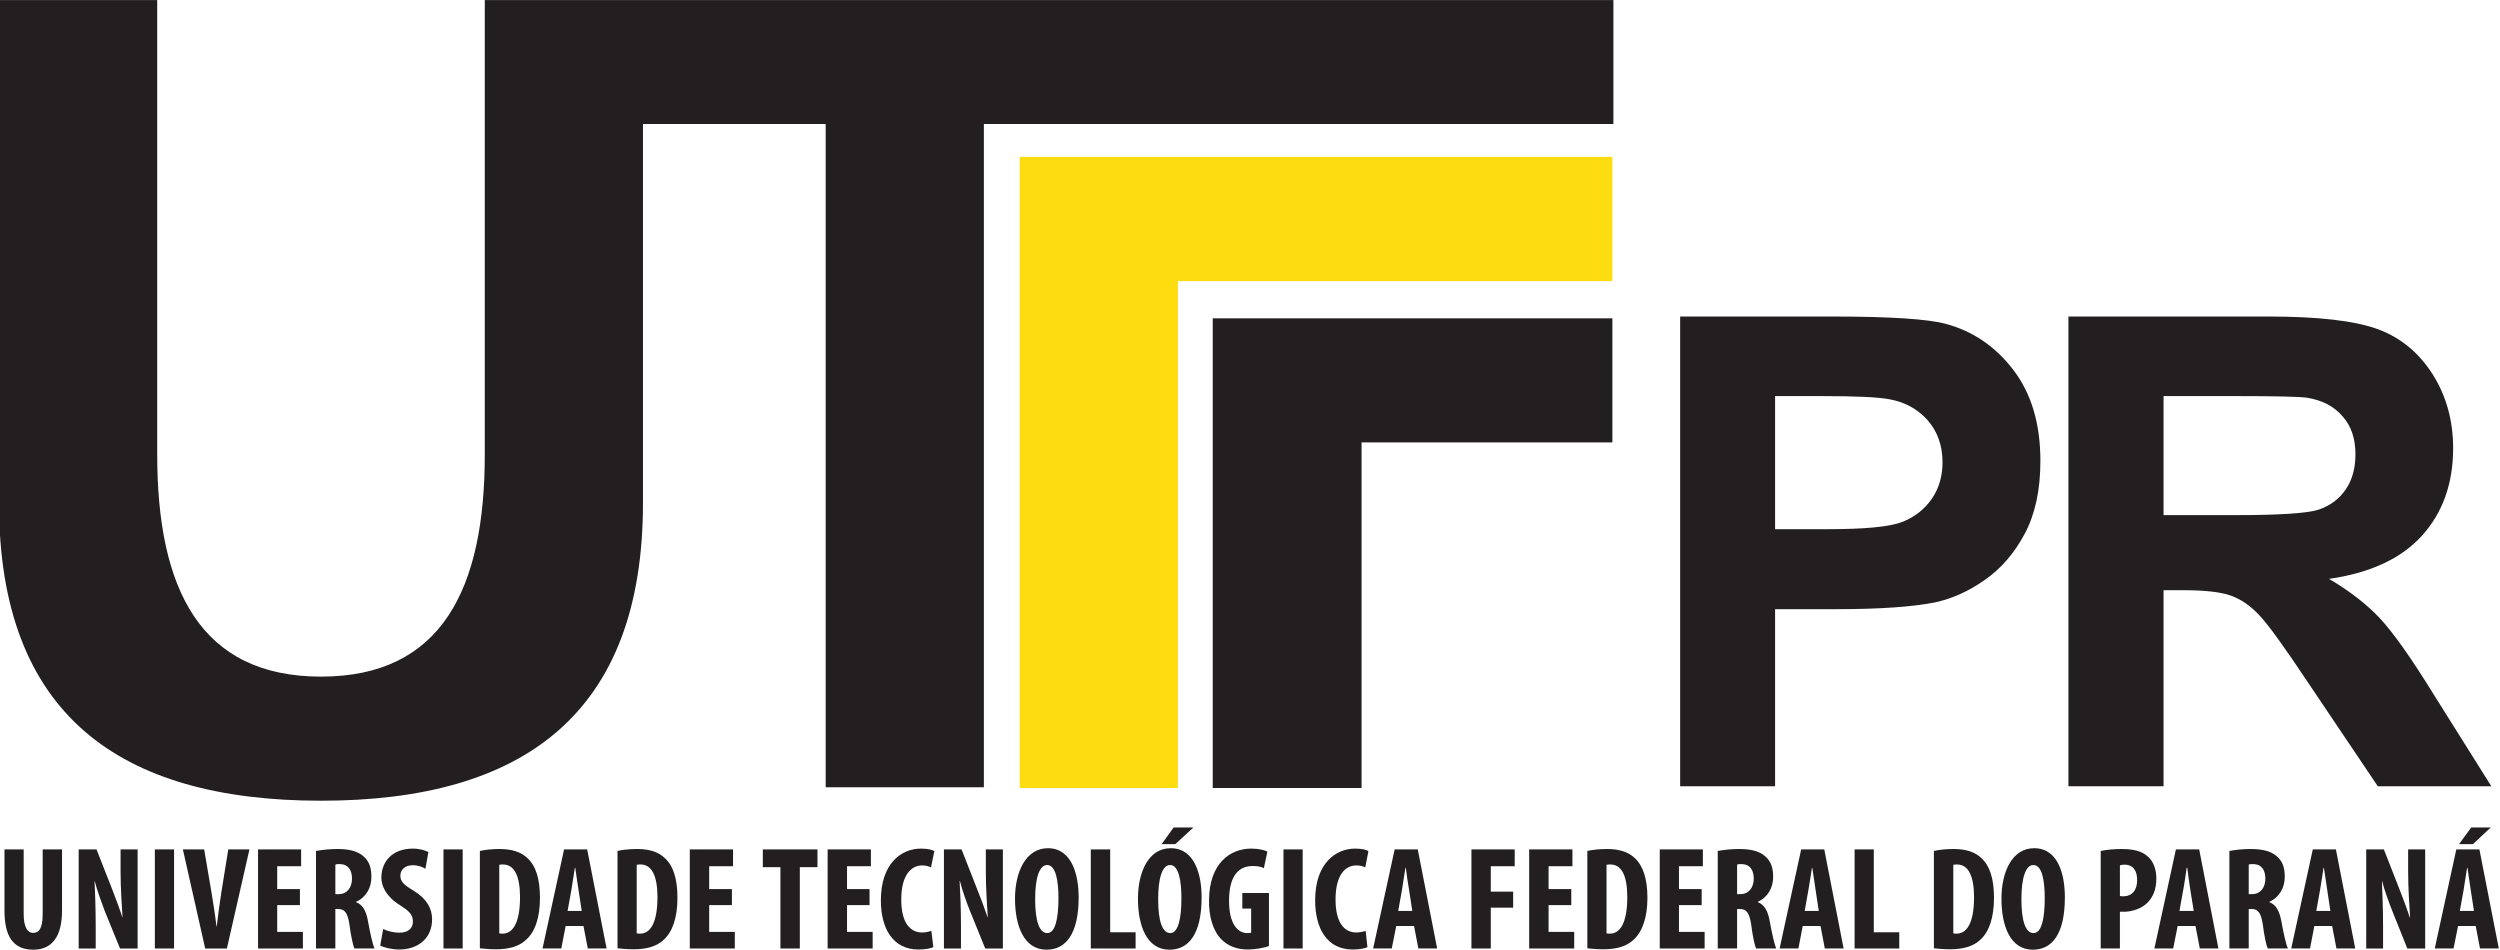 <?xml version="1.0" encoding="UTF-8" standalone="no"?>
<!-- Created with Inkscape (http://www.inkscape.org/) -->

<svg
   xmlns:dc="http://purl.org/dc/elements/1.1/"
   xmlns:cc="http://creativecommons.org/ns#"
   xmlns:rdf="http://www.w3.org/1999/02/22-rdf-syntax-ns#"
   xmlns:svg="http://www.w3.org/2000/svg"
   xmlns="http://www.w3.org/2000/svg"
   xmlns:sodipodi="http://sodipodi.sourceforge.net/DTD/sodipodi-0.dtd"
   xmlns:inkscape="http://www.inkscape.org/namespaces/inkscape"
   width="180"
   height="68.375"
   id="svg4948"
   version="1.1"
   inkscape:version="0.48.3.1 r9886"
   sodipodi:docname="Novo documento 8">
  <defs
     id="defs4950">
    <clipPath
       clipPathUnits="userSpaceOnUse"
       id="clipPath62978">
      <path
         inkscape:connector-curvature="0"
         d="m 247.383,96.207 11.824,0 0,-12.613 -11.824,0 0,12.613 z"
         id="path62980" />
    </clipPath>
    <clipPath
       clipPathUnits="userSpaceOnUse"
       id="clipPath62986">
      <path
         inkscape:connector-curvature="0"
         d="M 0,0 309,0 309,437 0,437 0,0 z"
         id="path62988" />
    </clipPath>
  </defs>
  <sodipodi:namedview
     id="base"
     pagecolor="#ffffff"
     bordercolor="#666666"
     borderopacity="1.0"
     inkscape:pageopacity="0.0"
     inkscape:pageshadow="2"
     inkscape:zoom="0.35"
     inkscape:cx="30.11128"
     inkscape:cy="11.438078"
     inkscape:document-units="px"
     inkscape:current-layer="layer1"
     showgrid="false"
     fit-margin-top="0"
     fit-margin-left="0"
     fit-margin-right="0"
     fit-margin-bottom="0"
     inkscape:window-width="1600"
     inkscape:window-height="876"
     inkscape:window-x="0"
     inkscape:window-y="24"
     inkscape:window-maximized="1" />
  <g
     inkscape:label="Camada 1"
     inkscape:groupmode="layer"
     id="layer1"
     transform="translate(-319.889,-475.425)">
    <g
       id="g64238"
       transform="matrix(3.609,0,0,-3.603,-499.497,833.351)">
      <g
         id="g62974">
        <g
           clip-path="url(#clipPath62978)"
           id="g62976">
          <g
             transform="translate(0,-0.461)"
             id="g62982">
            <g
               id="g62984" />
            <g
               id="g62990">
              <g
                 id="g62992"
                 clip-path="url(#clipPath62986)">
                <g
                   id="g62994">
                  <path
                     inkscape:connector-curvature="0"
                     id="path62996"
                     style="fill:#fddd10;fill-opacity:1;fill-rule:nonzero;stroke:none"
                     d="m 247.383,84.055 0,12.613 11.824,0 0,-2.484 -8.668,0 0,-10.129 -3.156,0 z" />
                </g>
              </g>
            </g>
          </g>
        </g>
      </g>
      <path
         d="m 270.203,89.047 1.399,0 c 0.91,0 1.476,0.035 1.703,0.113 0.226,0.078 0.402,0.211 0.531,0.399 0.129,0.187 0.195,0.421 0.195,0.703 0,0.316 -0.086,0.57 -0.258,0.761 -0.168,0.196 -0.402,0.321 -0.711,0.371 -0.152,0.02 -0.613,0.032 -1.382,0.032 l -1.477,0 0,-2.379 m -7.75,2.379 0,-2.66 1.035,0 c 0.746,0 1.246,0.046 1.5,0.144 0.25,0.098 0.446,0.254 0.59,0.461 0.145,0.211 0.215,0.453 0.215,0.731 0,0.339 -0.102,0.621 -0.301,0.847 -0.199,0.219 -0.453,0.36 -0.762,0.414 -0.226,0.043 -0.679,0.063 -1.363,0.063 l -0.914,0 z m -1.894,-7.797 0,9.387 3.039,0 c 1.152,0 1.902,-0.051 2.254,-0.145 0.535,-0.141 0.988,-0.445 1.351,-0.918 0.363,-0.473 0.543,-1.082 0.543,-1.824 0,-0.578 -0.105,-1.063 -0.312,-1.453 -0.211,-0.395 -0.477,-0.703 -0.801,-0.926 -0.321,-0.227 -0.649,-0.371 -0.981,-0.445 -0.449,-0.09 -1.105,-0.137 -1.964,-0.137 l -1.235,0 0,-3.539 -1.894,0 z m -9.325,9.351 0,-9.386 2.969,0 0,6.906 5.004,0 0,2.48 -7.973,0 z m -14.523,6.36 0,-9.082 c 0,-2.68 -0.856,-4.438 -3.266,-4.438 -2.414,0 -3.269,1.758 -3.269,4.438 l 0,9.082 -3.156,0 0,-10.051 c 0,-4.215 2.39,-5.949 6.425,-5.949 4.032,0 6.422,1.734 6.422,5.949 l 0,7.574 3.645,0 0,-13.254 3.156,0 0,13.254 12.559,0 0,2.477 -22.516,0 z m 31.594,-15.711 0,9.387 3.988,0 c 1.004,0 1.73,-0.086 2.187,-0.254 0.454,-0.168 0.817,-0.469 1.09,-0.899 0.274,-0.433 0.41,-0.926 0.41,-1.48 0,-0.703 -0.207,-1.285 -0.621,-1.746 -0.414,-0.457 -1.031,-0.746 -1.855,-0.864 0.41,-0.242 0.75,-0.504 1.016,-0.789 0.265,-0.285 0.625,-0.793 1.074,-1.523 l 1.148,-1.832 -2.265,0 -1.372,2.043 c -0.484,0.73 -0.816,1.191 -0.996,1.379 -0.179,0.191 -0.371,0.32 -0.57,0.39 -0.203,0.071 -0.519,0.106 -0.957,0.106 l -0.379,0 0,-3.918 -1.898,0 z"
         style="fill:#231f20;fill-opacity:1;fill-rule:nonzero;stroke:none"
         id="path63000"
         inkscape:connector-curvature="0" />
      <path
         d="m 227.512,82.367 0,-1.289 c 0,-0.289 0.09,-0.379 0.187,-0.379 0.113,0 0.192,0.078 0.192,0.379 l 0,1.289 0.386,0 0,-1.223 c 0,-0.507 -0.191,-0.781 -0.574,-0.781 -0.414,0 -0.574,0.285 -0.574,0.781 l 0,1.223 0.383,0 z"
         style="fill:#231f20;fill-opacity:1;fill-rule:nonzero;stroke:none"
         id="path63002"
         inkscape:connector-curvature="0" />
      <path
         d="m 228.609,80.387 0,1.98 0.356,0 0.305,-0.777 c 0.058,-0.153 0.156,-0.406 0.21,-0.578 l 0.004,0 c -0.011,0.207 -0.039,0.55 -0.039,0.918 l 0,0.437 0.34,0 0,-1.98 -0.351,0 -0.305,0.75 c -0.063,0.168 -0.156,0.418 -0.199,0.597 l -0.004,0 c 0.008,-0.199 0.023,-0.504 0.023,-0.902 l 0,-0.445 -0.34,0 z"
         style="fill:#231f20;fill-opacity:1;fill-rule:nonzero;stroke:none"
         id="path63004"
         inkscape:connector-curvature="0" />
      <path
         d="m 230.129,82.367 0.383,0 0,-1.98 -0.383,0 0,1.98 z"
         style="fill:#231f20;fill-opacity:1;fill-rule:nonzero;stroke:none"
         id="path63006"
         inkscape:connector-curvature="0" />
      <path
         d="m 231.133,80.387 -0.445,1.98 0.425,0 0.145,-0.855 c 0.035,-0.211 0.074,-0.457 0.101,-0.688 l 0.004,0 c 0.028,0.235 0.059,0.473 0.094,0.695 l 0.137,0.848 0.422,0 -0.45,-1.98 -0.433,0 z"
         style="fill:#231f20;fill-opacity:1;fill-rule:nonzero;stroke:none"
         id="path63008"
         inkscape:connector-curvature="0" />
      <path
         d="m 233.023,81.254 -0.453,0 0,-0.535 0.512,0 0,-0.332 -0.894,0 0,1.98 0.859,0 0,-0.336 -0.477,0 0,-0.457 0.453,0 0,-0.32 z"
         style="fill:#231f20;fill-opacity:1;fill-rule:nonzero;stroke:none"
         id="path63010"
         inkscape:connector-curvature="0" />
      <path
         d="m 233.73,81.473 0.067,0 c 0.168,0 0.265,0.136 0.265,0.308 0,0.168 -0.07,0.289 -0.242,0.293 -0.031,0 -0.07,0 -0.09,-0.012 l 0,-0.589 z m -0.386,0.863 c 0.121,0.023 0.273,0.039 0.422,0.039 0.211,0 0.398,-0.031 0.527,-0.148 0.121,-0.106 0.156,-0.239 0.156,-0.411 0,-0.211 -0.101,-0.402 -0.304,-0.496 l 0,-0.008 c 0.132,-0.05 0.203,-0.179 0.238,-0.39 0.039,-0.219 0.094,-0.465 0.129,-0.535 l -0.403,0 c -0.023,0.054 -0.07,0.254 -0.097,0.472 -0.035,0.246 -0.098,0.317 -0.227,0.317 l -0.055,0 0,-0.789 -0.386,0 0,1.949 z"
         style="fill:#231f20;fill-opacity:1;fill-rule:nonzero;stroke:none"
         id="path63012"
         inkscape:connector-curvature="0" />
      <path
         d="m 234.684,80.777 c 0.078,-0.043 0.211,-0.074 0.324,-0.074 0.183,0 0.269,0.094 0.269,0.223 0,0.144 -0.086,0.215 -0.254,0.324 -0.269,0.164 -0.375,0.375 -0.375,0.551 0,0.316 0.211,0.582 0.629,0.582 0.129,0 0.25,-0.035 0.309,-0.071 l -0.059,-0.332 c -0.058,0.036 -0.144,0.071 -0.254,0.071 -0.164,0 -0.246,-0.102 -0.246,-0.207 0,-0.117 0.059,-0.18 0.274,-0.309 0.261,-0.16 0.359,-0.359 0.359,-0.566 0,-0.364 -0.265,-0.602 -0.656,-0.602 -0.156,0 -0.313,0.043 -0.379,0.078 l 0.059,0.332 z"
         style="fill:#231f20;fill-opacity:1;fill-rule:nonzero;stroke:none"
         id="path63014"
         inkscape:connector-curvature="0" />
      <path
         d="m 235.887,82.367 0.383,0 0,-1.98 -0.383,0 0,1.98 z"
         style="fill:#231f20;fill-opacity:1;fill-rule:nonzero;stroke:none"
         id="path63016"
         inkscape:connector-curvature="0" />
      <path
         d="m 237,80.691 c 0.016,-0.007 0.047,-0.007 0.066,-0.007 0.188,0 0.348,0.183 0.348,0.73 0,0.406 -0.105,0.652 -0.34,0.652 -0.023,0 -0.051,0 -0.074,-0.007 l 0,-1.368 z m -0.387,1.645 c 0.098,0.023 0.239,0.039 0.391,0.039 0.25,0 0.426,-0.059 0.551,-0.176 0.172,-0.152 0.257,-0.414 0.257,-0.801 0,-0.398 -0.101,-0.683 -0.277,-0.836 -0.133,-0.128 -0.328,-0.191 -0.605,-0.191 -0.118,0 -0.239,0.012 -0.317,0.02 l 0,1.945 z"
         style="fill:#231f20;fill-opacity:1;fill-rule:nonzero;stroke:none"
         id="path63018"
         inkscape:connector-curvature="0" />
      <path
         d="m 238.645,81.137 -0.063,0.414 c -0.02,0.121 -0.047,0.32 -0.066,0.449 l -0.008,0 c -0.02,-0.129 -0.051,-0.336 -0.07,-0.449 l -0.075,-0.414 0.282,0 z m -0.321,-0.301 -0.086,-0.449 -0.375,0 0.43,1.98 0.461,0 0.387,-1.98 -0.375,0 -0.086,0.449 -0.356,0 z"
         style="fill:#231f20;fill-opacity:1;fill-rule:nonzero;stroke:none"
         id="path63020"
         inkscape:connector-curvature="0" />
      <path
         d="m 239.742,80.691 c 0.02,-0.007 0.047,-0.007 0.07,-0.007 0.184,0 0.344,0.183 0.344,0.73 0,0.406 -0.105,0.652 -0.336,0.652 -0.027,0 -0.054,0 -0.078,-0.007 l 0,-1.368 z m -0.383,1.645 c 0.094,0.023 0.235,0.039 0.391,0.039 0.25,0 0.422,-0.059 0.547,-0.176 0.172,-0.152 0.258,-0.414 0.258,-0.801 0,-0.398 -0.102,-0.683 -0.274,-0.836 -0.133,-0.128 -0.328,-0.191 -0.605,-0.191 -0.121,0 -0.242,0.012 -0.317,0.02 l 0,1.945 z"
         style="fill:#231f20;fill-opacity:1;fill-rule:nonzero;stroke:none"
         id="path63022"
         inkscape:connector-curvature="0" />
      <path
         d="m 241.641,81.254 -0.453,0 0,-0.535 0.511,0 0,-0.332 -0.898,0 0,1.98 0.863,0 0,-0.336 -0.476,0 0,-0.457 0.453,0 0,-0.32 z"
         style="fill:#231f20;fill-opacity:1;fill-rule:nonzero;stroke:none"
         id="path63024"
         inkscape:connector-curvature="0" />
      <path
         d="m 242.609,82.012 -0.351,0 0,0.355 1.09,0 0,-0.355 -0.352,0 0,-1.625 -0.387,0 0,1.625 z"
         style="fill:#231f20;fill-opacity:1;fill-rule:nonzero;stroke:none"
         id="path63026"
         inkscape:connector-curvature="0" />
      <path
         d="m 244.387,81.254 -0.449,0 0,-0.535 0.511,0 0,-0.332 -0.898,0 0,1.98 0.863,0 0,-0.336 -0.476,0 0,-0.457 0.449,0 0,-0.32 z"
         style="fill:#231f20;fill-opacity:1;fill-rule:nonzero;stroke:none"
         id="path63028"
         inkscape:connector-curvature="0" />
      <path
         d="m 245.66,80.414 c -0.058,-0.027 -0.168,-0.047 -0.301,-0.047 -0.504,0 -0.746,0.418 -0.746,0.981 0,0.746 0.414,1.035 0.797,1.035 0.137,0 0.231,-0.024 0.27,-0.051 l -0.067,-0.324 c -0.043,0.019 -0.093,0.039 -0.175,0.039 -0.219,0 -0.418,-0.188 -0.418,-0.68 0,-0.473 0.179,-0.66 0.418,-0.66 0.062,0 0.136,0.016 0.183,0.031 l 0.039,-0.324 z"
         style="fill:#231f20;fill-opacity:1;fill-rule:nonzero;stroke:none"
         id="path63030"
         inkscape:connector-curvature="0" />
      <path
         d="m 245.871,80.387 0,1.98 0.352,0 0.304,-0.777 c 0.063,-0.153 0.157,-0.406 0.215,-0.578 l 0.004,0 c -0.012,0.207 -0.039,0.55 -0.039,0.918 l 0,0.437 0.34,0 0,-1.98 -0.352,0 -0.304,0.75 c -0.067,0.168 -0.157,0.418 -0.2,0.597 l -0.007,0 c 0.011,-0.199 0.027,-0.504 0.027,-0.902 l 0,-0.445 -0.34,0 z"
         style="fill:#231f20;fill-opacity:1;fill-rule:nonzero;stroke:none"
         id="path63032"
         inkscape:connector-curvature="0" />
      <path
         d="m 247.691,81.375 c 0,-0.449 0.086,-0.68 0.243,-0.68 0.16,0 0.222,0.297 0.222,0.699 0,0.348 -0.054,0.661 -0.226,0.661 -0.153,0 -0.239,-0.254 -0.239,-0.68 m 0.868,0.035 c 0,-0.746 -0.266,-1.047 -0.641,-1.047 -0.449,0 -0.629,0.473 -0.629,1.02 0,0.539 0.219,1.008 0.656,1.008 0.477,0 0.614,-0.528 0.614,-0.981"
         style="fill:#231f20;fill-opacity:1;fill-rule:nonzero;stroke:none"
         id="path63034"
         inkscape:connector-curvature="0" />
      <path
         d="m 248.801,82.367 0.387,0 0,-1.656 0.507,0 0,-0.324 -0.894,0 0,1.98 z"
         style="fill:#231f20;fill-opacity:1;fill-rule:nonzero;stroke:none"
         id="path63036"
         inkscape:connector-curvature="0" />
      <path
         d="m 250.848,82.805 -0.36,-0.332 -0.273,0 0.238,0.332 0.395,0 z m -0.703,-1.43 c 0,-0.449 0.085,-0.68 0.242,-0.68 0.16,0 0.222,0.297 0.222,0.699 0,0.344 -0.054,0.661 -0.226,0.661 -0.153,0 -0.238,-0.254 -0.238,-0.68 m 0.867,0.035 c 0,-0.746 -0.266,-1.047 -0.641,-1.047 -0.453,0 -0.629,0.477 -0.629,1.02 0,0.539 0.215,1.008 0.653,1.008 0.48,0 0.617,-0.528 0.617,-0.981"
         style="fill:#231f20;fill-opacity:1;fill-rule:nonzero;stroke:none"
         id="path63038"
         inkscape:connector-curvature="0" />
      <path
         d="m 252.355,80.437 c -0.085,-0.035 -0.269,-0.07 -0.414,-0.07 -0.226,0 -0.394,0.067 -0.527,0.195 -0.172,0.168 -0.262,0.461 -0.254,0.801 0.008,0.723 0.418,1.02 0.84,1.02 0.148,0 0.262,-0.028 0.324,-0.059 l -0.07,-0.332 c -0.055,0.031 -0.129,0.043 -0.227,0.043 -0.261,0 -0.468,-0.176 -0.468,-0.695 0,-0.477 0.183,-0.645 0.363,-0.645 0.035,0 0.062,0 0.078,0.008 l 0,0.481 -0.176,0 0,0.312 0.531,0 0,-1.059 z"
         style="fill:#231f20;fill-opacity:1;fill-rule:nonzero;stroke:none"
         id="path63040"
         inkscape:connector-curvature="0" />
      <path
         d="m 252.645,82.367 0.383,0 0,-1.98 -0.383,0 0,1.98 z"
         style="fill:#231f20;fill-opacity:1;fill-rule:nonzero;stroke:none"
         id="path63042"
         inkscape:connector-curvature="0" />
      <path
         d="m 254.32,80.414 c -0.054,-0.027 -0.164,-0.047 -0.297,-0.047 -0.507,0 -0.746,0.418 -0.746,0.981 0,0.746 0.414,1.035 0.797,1.035 0.137,0 0.231,-0.024 0.266,-0.051 l -0.063,-0.324 c -0.043,0.019 -0.093,0.039 -0.179,0.039 -0.219,0 -0.414,-0.188 -0.414,-0.68 0,-0.473 0.179,-0.66 0.414,-0.66 0.066,0 0.14,0.016 0.187,0.031 l 0.035,-0.324 z"
         style="fill:#231f20;fill-opacity:1;fill-rule:nonzero;stroke:none"
         id="path63044"
         inkscape:connector-curvature="0" />
      <path
         d="m 255.215,81.137 -0.063,0.414 c -0.023,0.121 -0.05,0.32 -0.066,0.449 l -0.008,0 c -0.023,-0.129 -0.051,-0.336 -0.07,-0.449 l -0.074,-0.414 0.281,0 z m -0.32,-0.301 -0.09,-0.449 -0.371,0 0.429,1.98 0.461,0 0.387,-1.98 -0.375,0 -0.086,0.449 -0.355,0 z"
         style="fill:#231f20;fill-opacity:1;fill-rule:nonzero;stroke:none"
         id="path63046"
         inkscape:connector-curvature="0" />
      <path
         d="m 256.395,82.367 0.863,0 0,-0.336 -0.477,0 0,-0.508 0.446,0 0,-0.32 -0.446,0 0,-0.816 -0.386,0 0,1.98 z"
         style="fill:#231f20;fill-opacity:1;fill-rule:nonzero;stroke:none"
         id="path63048"
         inkscape:connector-curvature="0" />
      <path
         d="m 258.387,81.254 -0.453,0 0,-0.535 0.511,0 0,-0.332 -0.898,0 0,1.98 0.863,0 0,-0.336 -0.476,0 0,-0.457 0.453,0 0,-0.32 z"
         style="fill:#231f20;fill-opacity:1;fill-rule:nonzero;stroke:none"
         id="path63050"
         inkscape:connector-curvature="0" />
      <path
         d="m 259.09,80.691 c 0.019,-0.007 0.047,-0.007 0.07,-0.007 0.184,0 0.344,0.183 0.344,0.73 0,0.406 -0.102,0.652 -0.336,0.652 -0.027,0 -0.055,0 -0.078,-0.007 l 0,-1.368 z m -0.383,1.645 c 0.098,0.023 0.238,0.039 0.391,0.039 0.25,0 0.422,-0.059 0.55,-0.176 0.168,-0.152 0.258,-0.414 0.258,-0.801 0,-0.398 -0.105,-0.683 -0.277,-0.836 -0.133,-0.128 -0.328,-0.191 -0.606,-0.191 -0.121,0 -0.242,0.012 -0.316,0.02 l 0,1.945 z"
         style="fill:#231f20;fill-opacity:1;fill-rule:nonzero;stroke:none"
         id="path63052"
         inkscape:connector-curvature="0" />
      <path
         d="m 260.988,81.254 -0.453,0 0,-0.535 0.512,0 0,-0.332 -0.895,0 0,1.98 0.86,0 0,-0.336 -0.477,0 0,-0.457 0.453,0 0,-0.32 z"
         style="fill:#231f20;fill-opacity:1;fill-rule:nonzero;stroke:none"
         id="path63054"
         inkscape:connector-curvature="0" />
      <path
         d="m 261.695,81.473 0.067,0 c 0.168,0 0.265,0.136 0.265,0.308 0,0.168 -0.07,0.289 -0.242,0.293 -0.031,0 -0.07,0 -0.09,-0.012 l 0,-0.589 z m -0.386,0.863 c 0.121,0.023 0.273,0.039 0.421,0.039 0.211,0 0.399,-0.031 0.528,-0.148 0.121,-0.106 0.156,-0.239 0.156,-0.411 0,-0.211 -0.102,-0.402 -0.305,-0.496 l 0,-0.008 c 0.133,-0.05 0.203,-0.179 0.239,-0.39 0.039,-0.219 0.093,-0.465 0.129,-0.535 l -0.403,0 c -0.027,0.054 -0.07,0.254 -0.097,0.472 -0.036,0.246 -0.098,0.317 -0.227,0.317 l -0.055,0 0,-0.789 -0.386,0 0,1.949 z"
         style="fill:#231f20;fill-opacity:1;fill-rule:nonzero;stroke:none"
         id="path63056"
         inkscape:connector-curvature="0" />
      <path
         d="m 263.324,81.137 -0.062,0.414 c -0.02,0.121 -0.047,0.32 -0.067,0.449 l -0.007,0 c -0.02,-0.129 -0.051,-0.336 -0.071,-0.449 l -0.074,-0.414 0.281,0 z m -0.32,-0.301 -0.086,-0.449 -0.375,0 0.43,1.98 0.461,0 0.386,-1.98 -0.375,0 -0.086,0.449 -0.355,0 z"
         style="fill:#231f20;fill-opacity:1;fill-rule:nonzero;stroke:none"
         id="path63058"
         inkscape:connector-curvature="0" />
      <path
         d="m 264.039,82.367 0.383,0 0,-1.656 0.508,0 0,-0.324 -0.891,0 0,1.98 z"
         style="fill:#231f20;fill-opacity:1;fill-rule:nonzero;stroke:none"
         id="path63060"
         inkscape:connector-curvature="0" />
      <path
         d="m 266.008,80.691 c 0.019,-0.007 0.047,-0.007 0.066,-0.007 0.188,0 0.348,0.183 0.348,0.73 0,0.406 -0.106,0.652 -0.34,0.652 -0.023,0 -0.051,0 -0.074,-0.007 l 0,-1.368 z m -0.387,1.645 c 0.098,0.023 0.238,0.039 0.391,0.039 0.25,0 0.426,-0.059 0.55,-0.176 0.172,-0.152 0.258,-0.414 0.258,-0.801 0,-0.398 -0.101,-0.683 -0.273,-0.836 -0.133,-0.128 -0.332,-0.191 -0.606,-0.191 -0.121,0 -0.242,0.012 -0.32,0.02 l 0,1.945 z"
         style="fill:#231f20;fill-opacity:1;fill-rule:nonzero;stroke:none"
         id="path63062"
         inkscape:connector-curvature="0" />
      <path
         d="m 267.367,81.375 c 0,-0.449 0.086,-0.68 0.242,-0.68 0.164,0 0.223,0.297 0.223,0.699 0,0.348 -0.051,0.661 -0.227,0.661 -0.152,0 -0.238,-0.254 -0.238,-0.68 m 0.867,0.035 c 0,-0.746 -0.261,-1.047 -0.64,-1.047 -0.449,0 -0.625,0.473 -0.625,1.02 0,0.539 0.215,1.008 0.652,1.008 0.481,0 0.613,-0.528 0.613,-0.981"
         style="fill:#231f20;fill-opacity:1;fill-rule:nonzero;stroke:none"
         id="path63064"
         inkscape:connector-curvature="0" />
      <path
         d="m 269.332,81.437 c 0.02,-0.007 0.039,-0.007 0.063,-0.007 0.195,0 0.281,0.14 0.281,0.324 0,0.176 -0.071,0.308 -0.25,0.308 -0.035,0 -0.071,-0.003 -0.094,-0.015 l 0,-0.61 z m -0.383,0.899 c 0.11,0.023 0.254,0.039 0.403,0.039 0.23,0 0.406,-0.031 0.539,-0.152 0.117,-0.102 0.168,-0.27 0.168,-0.434 0,-0.215 -0.063,-0.367 -0.168,-0.477 -0.121,-0.132 -0.325,-0.191 -0.481,-0.191 l -0.078,0 0,-0.734 -0.383,0 0,1.949 z"
         style="fill:#231f20;fill-opacity:1;fill-rule:nonzero;stroke:none"
         id="path63066"
         inkscape:connector-curvature="0" />
      <path
         d="m 270.805,81.137 -0.067,0.414 c -0.019,0.121 -0.047,0.32 -0.062,0.449 l -0.012,0 c -0.019,-0.129 -0.047,-0.336 -0.07,-0.449 l -0.074,-0.414 0.285,0 z m -0.321,-0.301 -0.089,-0.449 -0.375,0 0.429,1.98 0.465,0 0.383,-1.98 -0.371,0 -0.086,0.449 -0.356,0 z"
         style="fill:#231f20;fill-opacity:1;fill-rule:nonzero;stroke:none"
         id="path63068"
         inkscape:connector-curvature="0" />
      <path
         d="m 271.902,81.473 0.067,0 c 0.168,0 0.265,0.136 0.265,0.308 0,0.168 -0.07,0.289 -0.242,0.293 -0.031,0 -0.07,0 -0.09,-0.012 l 0,-0.589 z m -0.386,0.863 c 0.121,0.023 0.273,0.039 0.418,0.039 0.214,0 0.402,-0.031 0.531,-0.148 0.121,-0.106 0.156,-0.239 0.156,-0.411 0,-0.211 -0.105,-0.402 -0.305,-0.496 l 0,-0.008 c 0.133,-0.05 0.2,-0.179 0.239,-0.39 0.039,-0.219 0.093,-0.465 0.129,-0.535 l -0.403,0 c -0.027,0.054 -0.07,0.254 -0.097,0.472 -0.036,0.246 -0.098,0.317 -0.227,0.317 l -0.055,0 0,-0.789 -0.386,0 0,1.949 z"
         style="fill:#231f20;fill-opacity:1;fill-rule:nonzero;stroke:none"
         id="path63070"
         inkscape:connector-curvature="0" />
      <path
         d="m 273.531,81.137 -0.062,0.414 c -0.02,0.121 -0.047,0.32 -0.067,0.449 l -0.007,0 c -0.02,-0.129 -0.051,-0.336 -0.071,-0.449 l -0.074,-0.414 0.281,0 z m -0.32,-0.301 -0.086,-0.449 -0.375,0 0.43,1.98 0.461,0 0.386,-1.98 -0.375,0 -0.086,0.449 -0.355,0 z"
         style="fill:#231f20;fill-opacity:1;fill-rule:nonzero;stroke:none"
         id="path63072"
         inkscape:connector-curvature="0" />
      <path
         d="m 274.246,80.387 0,1.98 0.352,0 0.304,-0.777 c 0.059,-0.153 0.157,-0.406 0.211,-0.578 l 0.008,0 c -0.012,0.207 -0.039,0.55 -0.039,0.918 l 0,0.437 0.34,0 0,-1.98 -0.356,0 -0.3,0.75 c -0.067,0.168 -0.157,0.418 -0.204,0.597 l -0.003,0 c 0.007,-0.199 0.023,-0.504 0.023,-0.902 l 0,-0.445 -0.336,0 z"
         style="fill:#231f20;fill-opacity:1;fill-rule:nonzero;stroke:none"
         id="path63074"
         inkscape:connector-curvature="0" />
      <path
         d="m 276.395,81.137 -0.063,0.414 c -0.02,0.121 -0.047,0.32 -0.066,0.449 l -0.008,0 c -0.02,-0.129 -0.051,-0.336 -0.07,-0.449 l -0.075,-0.414 0.282,0 z m 0.335,1.668 -0.355,-0.332 -0.277,0 0.242,0.332 0.39,0 z m -0.652,-1.969 -0.09,-0.449 -0.375,0 0.43,1.98 0.461,0 0.387,-1.98 -0.375,0 -0.086,0.449 -0.352,0 z"
         style="fill:#231f20;fill-opacity:1;fill-rule:nonzero;stroke:none"
         id="path63076"
         inkscape:connector-curvature="0" />
    </g>
  </g>
</svg>
